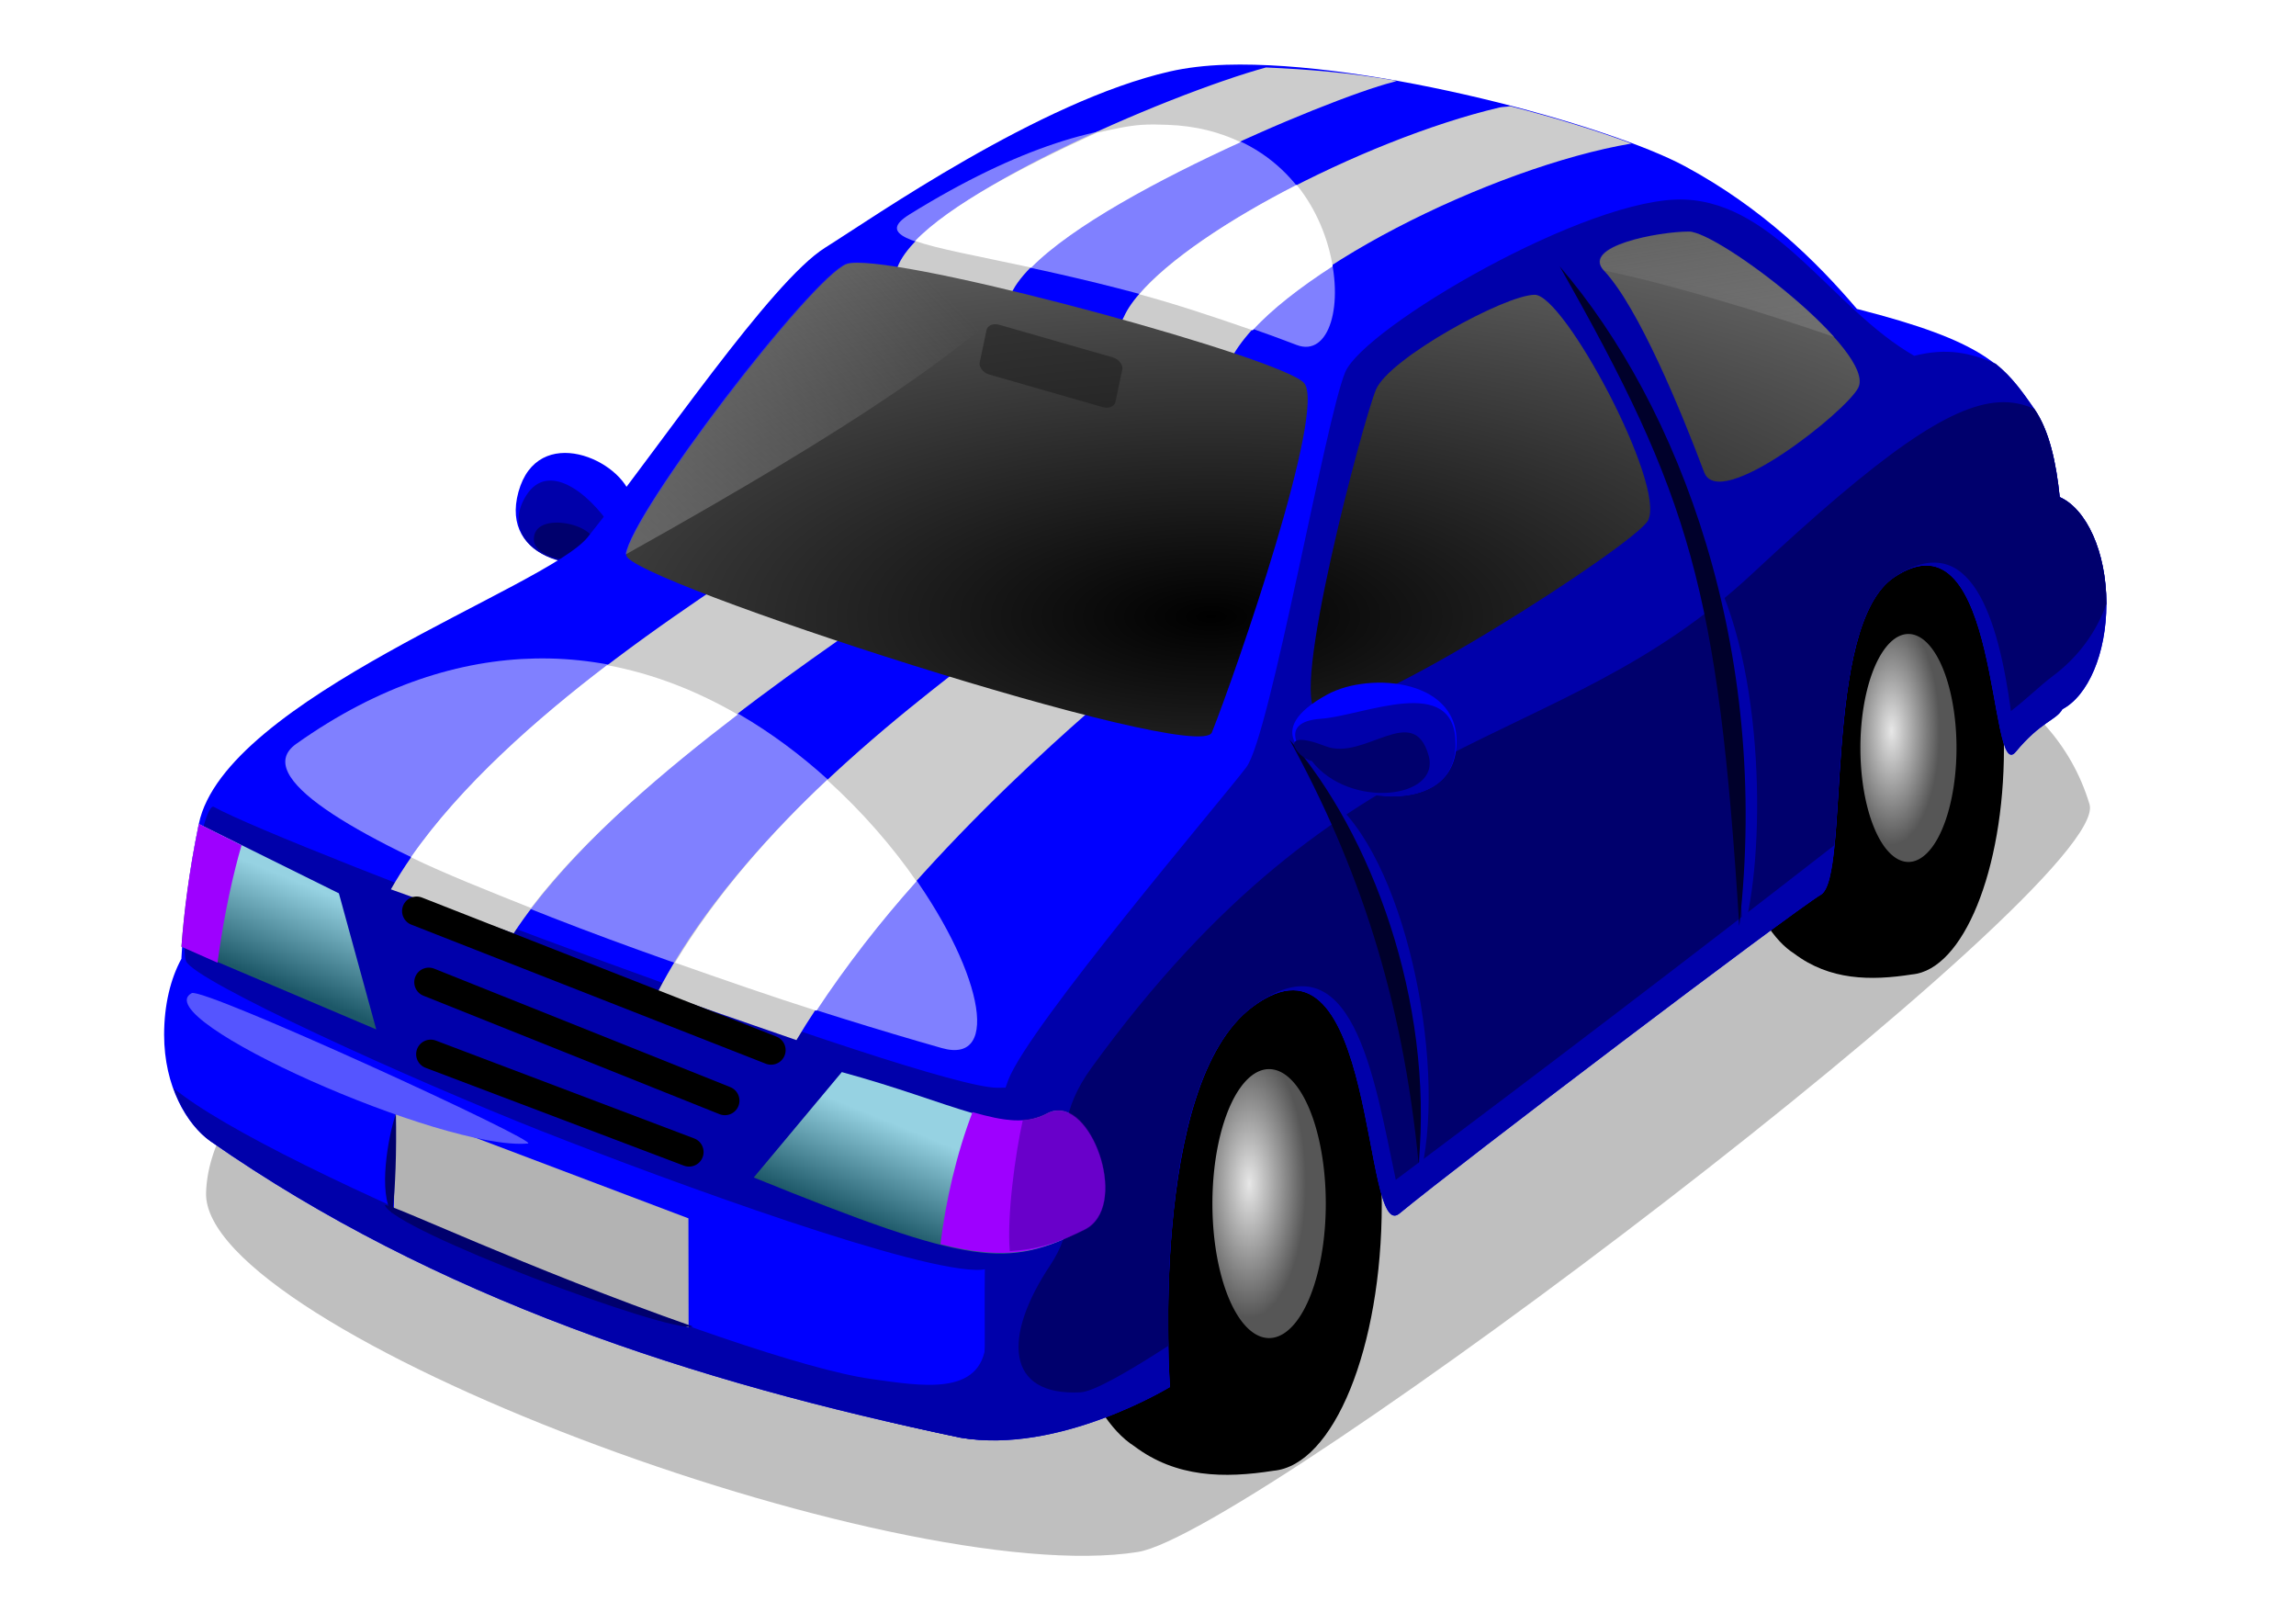 <?xml version="1.0" encoding="UTF-8" standalone="no"?>
<!-- Created with Inkscape (http://www.inkscape.org/) -->
<svg
   xmlns:dc="http://purl.org/dc/elements/1.1/"
   xmlns:cc="http://creativecommons.org/ns#"
   xmlns:rdf="http://www.w3.org/1999/02/22-rdf-syntax-ns#"
   xmlns:svg="http://www.w3.org/2000/svg"
   xmlns="http://www.w3.org/2000/svg"
   xmlns:xlink="http://www.w3.org/1999/xlink"
   xmlns:sodipodi="http://sodipodi.sourceforge.net/DTD/sodipodi-0.dtd"
   xmlns:inkscape="http://www.inkscape.org/namespaces/inkscape"
   width="350.66"
   height="248"
   viewBox="0 0 1052.362 744.094"
   id="svg2957"
   version="1.1"
   inkscape:version="0.47 r22583"
   sodipodi:docname="New document 2">
  <title
     id="title3157">little red racing car</title>
  <defs
     id="defs2959">
    <inkscape:perspective
       sodipodi:type="inkscape:persp3d"
       inkscape:vp_x="0 : 526.18109 : 1"
       inkscape:vp_y="0 : 1000 : 0"
       inkscape:vp_z="744.09448 : 526.18109 : 1"
       inkscape:persp3d-origin="372.04724 : 350.78739 : 1"
       id="perspective2965" />
    <inkscape:perspective
       id="perspective2882"
       inkscape:persp3d-origin="0.5 : 0.33333333 : 1"
       inkscape:vp_z="1 : 0.5 : 1"
       inkscape:vp_y="0 : 1000 : 0"
       inkscape:vp_x="0 : 0.5 : 1"
       sodipodi:type="inkscape:persp3d" />
    <filter
       id="filter4210"
       color-interpolation-filters="sRGB">
      <feGaussianBlur
         id="feGaussianBlur4212"
         stdDeviation="0.573" />
    </filter>
    <radialGradient
       inkscape:collect="always"
       xlink:href="#radialGradient4401"
       id="radialGradient2885"
       gradientUnits="userSpaceOnUse"
       gradientTransform="matrix(1,0,0,2.371,0,19.952)"
       cx="22.682"
       cy="-15.034"
       r="3.243" />
    <radialGradient
       id="radialGradient4401"
       gradientUnits="userSpaceOnUse"
       cy="-15.034"
       cx="22.682"
       gradientTransform="matrix(1,0,0,2.371,0,19.952)"
       r="3.243">
      <stop
         id="stop3837-9-3"
         stop-color="#e7e7e7"
         offset="0" />
      <stop
         id="stop3839-5-9"
         stop-color="#565656"
         offset="1" />
    </radialGradient>
    <radialGradient
       inkscape:collect="always"
       xlink:href="#radialGradient4401"
       id="radialGradient2887"
       gradientUnits="userSpaceOnUse"
       gradientTransform="matrix(1,0,0,2.371,0,19.952)"
       cx="22.682"
       cy="-15.034"
       r="3.243" />
    <radialGradient
       id="radialGradient2893"
       gradientUnits="userSpaceOnUse"
       cy="-15.034"
       cx="22.682"
       gradientTransform="matrix(1,0,0,2.371,0,19.952)"
       r="3.243">
      <stop
         id="stop2895"
         stop-color="#e7e7e7"
         offset="0" />
      <stop
         id="stop2897"
         stop-color="#565656"
         offset="1" />
    </radialGradient>
    <linearGradient
       inkscape:collect="always"
       xlink:href="#linearGradient4405"
       id="linearGradient2917"
       gradientUnits="userSpaceOnUse"
       gradientTransform="matrix(19.566,0,0,19.566,-95.619,79.961)"
       x1="11.685"
       y1="33.647"
       x2="10.783"
       y2="35.871" />
    <linearGradient
       id="linearGradient4405"
       y2="35.871"
       gradientUnits="userSpaceOnUse"
       x2="10.783"
       gradientTransform="matrix(1.043,0,0,1.043,-1.034,-1.279)"
       y1="33.647"
       x1="11.685">
      <stop
         id="stop3898"
         stop-color="#96d2e2"
         offset="0" />
      <stop
         id="stop3900"
         stop-color="#1d5868"
         offset="1" />
    </linearGradient>
    <radialGradient
       inkscape:collect="always"
       xlink:href="#radialGradient4407"
       id="radialGradient2913"
       gradientUnits="userSpaceOnUse"
       gradientTransform="matrix(29.116,-1.1338106e-6,4.5229347e-7,11.615,-339.169,200.348)"
       cx="25.501"
       cy="30.67"
       r="15.188" />
    <radialGradient
       id="radialGradient4407"
       gradientUnits="userSpaceOnUse"
       cy="30.67"
       cx="25.501"
       gradientTransform="matrix(1.552,-6.0444263e-8,2.4112092e-8,0.619,-14.018,5.139)"
       r="15.188">
      <stop
         id="stop3835"
         stop-color="#000"
         offset="0" />
      <stop
         id="stop3838"
         stop-color="#5e5e5e"
         offset="1" />
    </radialGradient>
    <linearGradient
       inkscape:collect="always"
       xlink:href="#linearGradient4069"
       id="linearGradient2905"
       gradientUnits="userSpaceOnUse"
       gradientTransform="matrix(19.566,0,0,19.566,-95.619,79.961)"
       x1="22.901"
       y1="27.156"
       x2="21.304"
       y2="16.709" />
    <linearGradient
       id="linearGradient4069">
      <stop
         id="stop4071"
         stop-color="#666"
         offset="0" />
      <stop
         id="stop4073"
         stop-color="#ababab"
         stop-opacity="0"
         offset="1" />
    </linearGradient>
    <linearGradient
       inkscape:collect="always"
       xlink:href="#linearGradient4069"
       id="linearGradient2902"
       gradientUnits="userSpaceOnUse"
       gradientTransform="matrix(19.566,0,0,19.566,-95.619,79.961)"
       x1="9.65"
       y1="29.287"
       x2="20.748"
       y2="18.285" />
    <linearGradient
       id="linearGradient2912">
      <stop
         id="stop2914"
         stop-color="#666"
         offset="0" />
      <stop
         id="stop2916"
         stop-color="#ababab"
         stop-opacity="0"
         offset="1" />
    </linearGradient>
    <radialGradient
       inkscape:collect="always"
       xlink:href="#radialGradient4401"
       id="radialGradient3145"
       gradientUnits="userSpaceOnUse"
       gradientTransform="matrix(1,0,0,2.371,0,19.952)"
       cx="22.682"
       cy="-15.034"
       r="3.243" />
    <radialGradient
       inkscape:collect="always"
       xlink:href="#radialGradient4401"
       id="radialGradient3147"
       gradientUnits="userSpaceOnUse"
       gradientTransform="matrix(1,0,0,2.371,0,19.952)"
       cx="22.682"
       cy="-15.034"
       r="3.243" />
    <linearGradient
       inkscape:collect="always"
       xlink:href="#linearGradient4405"
       id="linearGradient3149"
       gradientUnits="userSpaceOnUse"
       gradientTransform="matrix(19.566,0,0,19.566,-95.619,79.961)"
       x1="11.685"
       y1="33.647"
       x2="10.783"
       y2="35.871" />
    <radialGradient
       inkscape:collect="always"
       xlink:href="#radialGradient4407"
       id="radialGradient3151"
       gradientUnits="userSpaceOnUse"
       gradientTransform="matrix(29.116,-1.1338106e-6,4.5229347e-7,11.615,-339.169,200.348)"
       cx="25.501"
       cy="30.67"
       r="15.188" />
    <linearGradient
       inkscape:collect="always"
       xlink:href="#linearGradient4069"
       id="linearGradient3153"
       gradientUnits="userSpaceOnUse"
       gradientTransform="matrix(19.566,0,0,19.566,-95.619,79.961)"
       x1="22.901"
       y1="27.156"
       x2="21.304"
       y2="16.709" />
    <linearGradient
       inkscape:collect="always"
       xlink:href="#linearGradient4069"
       id="linearGradient3155"
       gradientUnits="userSpaceOnUse"
       gradientTransform="matrix(19.566,0,0,19.566,-95.619,79.961)"
       x1="9.65"
       y1="29.287"
       x2="20.748"
       y2="18.285" />
  </defs>
  <sodipodi:namedview
     id="base"
     pagecolor="#ffffff"
     bordercolor="#666666"
     borderopacity="1.0"
     inkscape:pageopacity="0.0"
     inkscape:pageshadow="2"
     inkscape:zoom="0.69614815"
     inkscape:cx="526.18109"
     inkscape:cy="372.04724"
     inkscape:document-units="px"
     inkscape:current-layer="layer1"
     showgrid="false"
     inkscape:window-width="1280"
     inkscape:window-height="773"
     inkscape:window-x="0"
     inkscape:window-y="1"
     inkscape:window-maximized="1" />
  <g
     inkscape:label="Layer 1"
     inkscape:groupmode="layer"
     id="layer1"
     transform="translate(0,-308.268)">
    <g
       id="g3104"
       transform="translate(151.895,34.129)">
      <path
         id="path4856-7"
         d="m 131.391,525.191 c -14.519,13.473 -54.467,6.046 -45.646,-25.747 8.822,-31.793 47.57,-14.892 51.868,3.143 -2.893,12.167 -5.581,12.756 -6.222,22.605 z"
         style="fill:#0000ff" />
      <path
         id="path4856-7-1"
         d="m 131.391,525.191 c -15.597,16.706 -57.979,1.242 -42.087,-24.085 9.722,-15.493 28.094,-2.042 39.129,14.646 -2.893,12.167 3.598,-0.409 2.957,9.439 z"
         style="fill:#0000aa" />
      <path
         id="path4240"
         d="m 4.902,37.413 c -0.088,2.787 13.92,8.038 18.822,7.254 2.332,-0.373 19.696,-13.492 19.214,-15.097 -2.94,-9.803 -37.8,0.368 -38.036,7.843 z"
         transform="matrix(22.696,0,0,22.696,-168.698,-28.511)"
         style="opacity:0.5;fill:#000000;filter:url(#filter4210)" />
      <g
         id="g4096-3"
         transform="matrix(19.237,0,0,19.237,202.461,-11.276)"
         style="fill-rule:nonzero">
        <path
           id="path4039-2-9-0"
           style="color:#000000;fill:#000000;enable-background:accumulate"
           d="m 24.917,26.947 c -1.256,0 -2.279,2.423 -2.279,5.402 0,2.496 0.72,4.584 1.69,5.2 0.845,0.637 1.816,0.652 2.811,0.496 1.215,-0.112 2.187,-2.476 2.187,-5.384 0,-2.979 -1.022,-5.402 -2.279,-5.402 -0.942,0.537 -1.226,0.188 -2.131,-0.312 z" />
        <path
           id="path4039-1"
           style="color:#000000;fill:url(#radialGradient3145);enable-background:accumulate"
           d="m 27.058,-14.548 a 3.243,7.691 0 1 1 -6.487,0 3.243,7.691 0 1 1 6.487,0 z"
           transform="matrix(0.353,0,0,0.353,18.644,37.786)" />
      </g>
      <g
         id="g4096"
         transform="matrix(22.696,0,0,22.696,-184.15,84.585)"
         style="fill-rule:nonzero">
        <path
           id="path4039-2-9"
           style="color:#000000;fill:#000000;enable-background:accumulate"
           d="m 24.917,26.947 c -1.256,0 -2.279,2.423 -2.279,5.402 0,2.496 0.72,4.584 1.69,5.2 0.845,0.637 1.816,0.652 2.811,0.496 1.215,-0.112 2.187,-2.476 2.187,-5.384 0,-2.979 -1.022,-5.402 -2.279,-5.402 -0.942,0.537 -1.226,0.188 -2.131,-0.312 z" />
        <path
           id="path4039"
           style="color:#000000;fill:url(#radialGradient3147);enable-background:accumulate"
           d="m 27.058,-14.548 a 3.243,7.691 0 1 1 -6.487,0 3.243,7.691 0 1 1 6.487,0 z"
           transform="matrix(0.353,0,0,0.353,18.644,37.786)" />
      </g>
      <path
         id="path4856-7-1-3"
         d="m 119.911,525.041 c -5.31,10.076 -26.593,4.821 -27.1,-3.336 -0.916,-14.797 32.479,-6.873 27.1,3.336 z"
         style="fill:#00006d" />
      <path
         id="path4146"
         style="color:#000000;fill:#0000ff;fill-rule:nonzero;enable-background:accumulate"
         d="m 410.022,303.735 c -9.522,0.288 -18.216,1.361 -25.68,3.057 -59.714,13.571 -136.31,67.18 -158.024,80.751 -24.896,15.56 -76.262,91.966 -108.834,132.679 -18.262,22.827 -166.486,74.017 -178.261,131.414 -4.929,24.027 -6.917,43.974 -7.948,61.144 -0.012,0.193 0.011,0.421 0,0.612 -4.978,9.093 -7.948,21.161 -7.948,34.85 0,23.635 10.341,41.209 21.399,48.913 103.03,71.774 222.019,110.383 343.627,135.736 45.224,7.786 95.994,-23.234 95.994,-23.234 0,0 -9.862,-138.738 37.908,-174.256 57.199,-42.528 50.007,109.066 67.257,94.771 26.764,-22.179 179.639,-137.987 193.207,-146.13 13.571,-8.143 0.283,-123.289 33.629,-145.519 48.857,-32.571 42.933,95.517 55.64,80.096 11.467,-13.917 18.588,-14.451 21.399,-19.566 11.739,-6.192 20.178,-25.423 20.178,-48.302 0,-23.635 -9.062,-43.425 -21.399,-48.913 -1.613,-15.62 -4.711,-30.36 -11.617,-40.354 -13.806,-19.977 -23.054,-31.026 -81.334,-45.863 -18.589,-21.816 -43.593,-46.407 -78.877,-65.409 -35.04,-18.889 -143.667,-48.489 -210.333,-46.482 z" />
      <path
         id="path4087"
         d="m 383.123,331.253 c -29.195,-0.983 -67.784,9.896 -118.004,40.966 -30.063,18.598 58.461,14.249 177.313,59.92 29.964,11.514 28.276,-97.937 -59.309,-100.886 z M 93.313,575.819 c -33.963,0.695 -71.171,11.969 -109.445,39.131 C -57.747,644.483 171.015,723.534 279.793,754.355 335.647,770.18 240.478,572.805 93.309,575.819 z"
         style="fill:#8080ff" />
      <path
         id="path4146-1"
         style="color:#000000;fill:#0000aa;fill-rule:nonzero;enable-background:accumulate"
         d="m 620.355,365.505 c -44.061,-1.881 -147.186,58.733 -155.685,79.129 -9.065,21.755 -34.41,166.477 -45.287,180.982 -10.878,14.504 -99.742,118.646 -109.169,143.451 -13.784,36.268 -10.111,109.271 -10.857,127.07 -0.636,15.163 -13.73,27.919 -44.023,29.433 11.02,2.544 21.943,5.028 33.018,7.337 45.224,7.786 95.994,-23.234 95.994,-23.234 0,0 -9.862,-138.737 37.908,-174.256 57.199,-42.528 50.007,109.066 67.257,94.771 26.764,-22.179 179.639,-137.987 193.207,-146.13 13.571,-8.143 0.283,-123.289 33.629,-145.518 48.857,-32.571 42.933,95.517 55.64,80.096 11.467,-13.917 18.588,-14.452 21.399,-19.567 11.739,-6.192 20.178,-25.423 20.178,-48.302 0,-23.635 -9.062,-43.425 -21.399,-48.913 -1.613,-15.62 -4.711,-30.36 -11.617,-40.354 -5.497,-7.956 -10.294,-14.861 -17.731,-20.787 -11.758,-4.956 -22.119,-7.41 -37.34,-3.605 -37.415,-21.384 -62.897,-69.798 -105.123,-71.601 z" />
      <path
         id="path3904"
         d="m 335.89,758.034 c -19.943,5.439 0.474,14.84 -30.821,14.504 -33.462,-0.359 -326.351,-110.595 -358.971,-128.724 -5.012,-2.784 -16.317,61.642 -12.691,70.708 3.626,9.065 103.343,54.39 163.174,77.96 59.83,23.569 174.051,65.268 201.254,63.456 27.195,-1.813 72.522,-97.903 38.073,-97.903 z"
         style="fill:#0000aa" />
      <path
         id="path3853"
         d="M 45.512,757.152 163.919,801.997"
         style="fill:none;stroke:#000000;stroke-width:13.345px;stroke-linecap:round;stroke-linejoin:miter" />
      <path
         id="path3853-5"
         d="M 44.647,724.157 180.359,778.442"
         style="fill:none;stroke:#000000;stroke-width:13.345px;stroke-linecap:round;stroke-linejoin:miter" />
      <path
         id="path4170-9"
         d="m -60.768,651.639 c -4.484,21.859 -6.755,40.099 -7.948,56.251 L 20.552,745.8 3.432,683.43 -60.769,651.635 z m 294.706,113.726 -40.354,48.302 c 100.635,40.812 116.07,41.506 151.634,23.845 21.585,-10.719 2.042,-63.456 -17.12,-53.194 -19.161,10.263 -42.243,-4.795 -94.159,-18.955 z"
         style="fill:url(#linearGradient3149)" />
      <path
         id="path4487"
         d="m 428.367,304.973 c -44.008,11.978 -160.504,61.376 -169.366,92.936 -4.252,15.147 -51.532,118.698 -56.251,126.565 -4.72,7.866 -130.259,77.305 -175.479,157.137 l 56.251,20.178 C 129.311,632.04 243.971,561.169 256.555,550.156 c 12.586,-11.013 44.184,-125.005 56.863,-144.907 22.506,-35.331 143.142,-85.921 173.033,-93.548 0.731,-0.193 1.235,-0.386 1.834,-0.612 -20.746,-3.695 -41.399,-5.327 -59.913,-6.115 z m 111.891,17.731 c -1.643,0.373 -3.394,0.259 -4.891,0.612 -62.689,14.773 -151.966,61.46 -170.589,92.936 -8.011,13.54 -56.422,143.155 -61.143,151.022 -4.72,7.866 -108.858,74.332 -154.08,161.416 l 63.588,22.011 c 45.788,-77.001 134.768,-151.015 147.353,-162.027 12.586,-11.013 40.864,-129.589 51.971,-150.411 20.761,-38.917 120.163,-87.787 183.428,-98.44 -15.409,-5.736 -34.719,-11.731 -55.64,-17.12 z"
         style="fill:#cccccc" />
      <path
         id="path3807"
         d="m 622.193,380.174 c -13.571,0 -49.521,6.597 -38.859,17.965 15.75,16.794 35.263,64.094 45.858,92.325 6.942,18.5 65.225,-27.897 70.654,-38.754 8.143,-16.285 -64.079,-71.537 -77.65,-71.537 z M 240.938,394.47 c -2.29,0.014 -3.801,0.174 -4.891,0.612 -16.068,6.371 -98.25,113.977 -100.886,133.29 -1.513,11.088 262.292,96.648 268.408,81.32 10.857,-27.143 52.879,-148.524 42.189,-160.193 -10.326,-11.273 -170.48,-55.235 -204.837,-55.028 z m 310.613,14.674 c -13.571,0 -66.681,29.06 -72.76,43.411 -5.964,14.08 -40.21,143.551 -26.903,147.353 19,5.428 146.205,-76.578 151.634,-87.435 8.143,-16.285 -38.399,-103.33 -51.971,-103.33 z"
         style="fill:url(#radialGradient3151)" />
      <path
         id="path4146-0"
         style="color:#000000;fill:#0000aa;fill-rule:nonzero;enable-background:accumulate"
         d="m -72.385,772.702 c 4.027,11.193 10.369,19.754 17.12,24.457 103.03,71.774 222.019,110.383 343.627,135.736 9.289,1.599 18.857,1.07 28.126,0 -2.701,-29.593 -14.867,-63.451 -16.508,-43.411 -2.027,24.753 -29.868,19.664 -52.582,16.508 -59.313,-8.235 -274.729,-95.853 -319.767,-133.294 z" />
      <path
         id="path3956"
         d="m 29.479,781.613 -0.893,48.116 135.142,52.661 -0.085,-50.013 -134.164,-50.765 z"
         style="fill:#b3b3b3" />
      <path
         id="path3853-5-7"
         d="M 39.063,691.574 201.52,755.299"
         style="fill:none;stroke:#000000;stroke-width:13.345px;stroke-linecap:round;stroke-linejoin:miter" />
      <path
         sodipodi:nodetypes="csssscsccscssscccc"
         id="path3958"
         d="m 764.041,458.432 c -22.346,1.498 -53.665,23.344 -112.503,78.262 -91.332,85.247 -185.911,64.9 -303.26,226.84 -27.264,37.624 2.906,57.766 -18.851,90.401 -21.756,32.635 -20.489,59.989 13.959,58.175 5.852,-0.307 21.343,-9.101 40.354,-21.399 -0.877,-38.079 1.034,-127.43 38.519,-155.303 45.844,-34.085 55.595,32.093 65.598,79.309 66.09,-49.444 135.142,-102.04 200.991,-153.292 3.638,-36.679 2.342,-106.116 27.514,-122.897 35.004,-23.337 47.679,18.97 53.443,61.361 7.36,-5.616 13.094,-11.455 19.317,-16.115 11.573,-8.666 19.852,-20.05 24.457,-33.018 0,-0.209 9.6e-4,-0.404 0,-0.612 -0.158,-23.359 -9.171,-42.862 -21.399,-48.302 -1.613,-15.62 -4.711,-30.36 -11.617,-40.354 -4.992,-2.308 -10.519,-3.459 -16.509,-3.057 l -0.016,-5.9e-4 z"
         style="fill:#00006d" />
      <path
         id="path3867"
         d="m -60.768,651.639 c -4.484,21.859 -6.755,40.099 -7.948,56.251 l 16.509,7.337 c 3.183,-23.654 7.531,-41.811 11.005,-53.798 l -19.565,-9.792 z m 392.529,131.456 c -1.19,0.174 -2.471,0.581 -3.668,1.222 -9.451,5.062 -19.893,3.5 -34.241,-0.612 -7.365,19.133 -12.411,41.359 -14.674,60.532 29.949,7.494 44.573,3.932 66.034,-6.726 20.236,-10.049 4.406,-57.039 -13.451,-54.417 z"
         style="fill:#9e00ff" />
      <path
         id="path4083"
         d="m 622.193,380.174 c -13.571,0 -49.793,6.363 -39.131,17.731 33.143,7.088 73.439,19.476 105.776,30.572 -19.351,-21.795 -57.174,-48.302 -66.645,-48.302 z"
         style="fill:url(#linearGradient3153)" />
      <path
         id="path4081"
         d="m 240.656,394.242 c -2.29,0.014 -3.801,0.174 -4.891,0.612 -16.067,6.371 -98.25,113.977 -100.886,133.29 111.49,-62.303 150.825,-91.691 181.975,-119.884 -33.34,-8.125 -63.447,-14.095 -76.199,-14.018 z"
         style="fill:url(#linearGradient3155)" />
      <path
         id="path4087-7"
         d="m -64.037,729.184 c 5.315,-2.867 160.521,68.315 154.108,68.896 -38.859,3.521 -175.432,-57.394 -154.108,-68.896 z"
         style="fill:#5555ff" />
      <path
         id="path4487-2"
         d="m 371.512,331.253 c -6.59,0.44 -13.335,2.028 -20.788,3.669 -33.719,15.362 -67.544,33.271 -83.154,49.525 9.702,3.555 28.137,6.83 53.194,12.229 18.74,-19.084 58.917,-40.56 95.994,-57.474 -9.496,-4.52 -20.401,-7.503 -33.629,-7.949 -3.649,-0.116 -7.67,-0.265 -11.617,0 z m 70.926,27.514 c -31.393,16.013 -58.666,34.387 -72.149,50.136 16.206,4.362 33.59,10.107 51.971,16.509 8.804,-9.707 21.894,-19.773 36.685,-29.349 -2.061,-12.306 -7.198,-25.794 -16.508,-37.296 z M 126.328,578.873 c -31.962,24.352 -66.926,55.039 -89.879,88.046 16.118,7.785 35.128,15.276 55.028,23.233 C 115.968,657.913 153.284,626.721 186.249,601.495 167.92,590.889 147.938,582.855 126.328,578.873 z m 100.886,52.582 c -24.931,23.387 -50.613,52.057 -69.703,83.765 22.313,7.841 43.927,15.382 64.811,22.011 13.66,-20.686 29.277,-40.768 45.858,-59.309 -10.851,-15.691 -24.68,-31.712 -40.965,-46.469 z"
         style="fill:#ffffff" />
      <path
         id="path4788-9-3"
         d="m 631.141,532.244 c 8.602,48.943 12.823,110.925 15.738,169.848 10.495,-34.364 10.674,-123.322 -15.738,-169.848 z"
         style="fill:#0000aa" />
      <path
         id="path4788"
         d="m 562.972,396.116 c 59.878,105.575 72.677,148.116 82.323,302.268 14.588,-126.884 -27.417,-238.427 -82.323,-302.268 z"
         style="fill:#00002b" />
      <path
         id="path4788-9-3-1"
         d="m 460.199,642.147 c 22.178,56.182 39.975,119.976 38.366,172.562 13.21,-47.94 -4.712,-142.33 -38.366,-172.562 z"
         style="fill:#0000aa" />
      <path
         id="path4788-9"
         d="m 439.153,612.997 c 31.228,57.088 51.74,117.26 59.181,194.276 6.874,-75.092 -21.907,-151.38 -59.181,-194.276 z"
         style="fill:#00002b" />
      <path
         id="path4856"
         d="m 449.301,622.751 c 10.736,17.894 62.629,26.841 66.208,-5.368 3.579,-32.209 -39.367,-35.788 -59.05,-25.051 -31.3,17.073 -7.158,28.63 -7.158,30.42 z"
         style="fill:#0000ff" />
      <path
         id="path4856-72"
         d="m 449.301,622.751 c 9.009,18.326 66.146,27.767 65.959,-7.959 -0.17,-32.406 -42.147,-12.732 -61.764,-11.351 -20.152,1.419 -9.377,15.793 -4.195,19.309 z"
         style="fill:#0000aa" />
      <path
         id="path4856-5"
         d="m 449.301,622.751 c 17.213,22.211 59.151,17.428 53.616,-2.406 -6.961,-24.942 -29.394,2.605 -47.199,-4.313 -23.005,-8.938 -13.326,5.361 -6.417,6.718 z"
         style="fill:#00006d" />
      <rect
         id="rect4968"
         style="opacity:0.5;color:#000000;fill:#1a1a1a;fill-rule:nonzero;enable-background:accumulate"
         transform="matrix(0.961,0.276,-0.205,0.979,0,0)"
         rx="5.27"
         ry="3.939"
         height="23.239"
         width="64.786"
         y="322.75"
         x="382.145" />
      <path
         id="path4788-9-2"
         d="m 29.577,784.445 c -3.665,10.564 -8.204,36.737 -1.658,45.764 1.481,-12.198 1.963,-28.39 1.658,-45.764 z"
         style="fill:#00006d" />
      <path
         id="path4788-9-2-3"
         d="m 24.484,826.294 c 3.454,11.343 130.561,58.955 141.214,55.661 C 89.31,855.149 26.714,825.324 24.482,826.3 z"
         style="fill:#00006d" />
      <path
         sodipodi:nodetypes="csccsc"
         id="path2935"
         d="m 332.057,782.844 c -1.19,0.174 -3.027,0.566 -4.224,1.207 -3.447,1.846 -7.01,2.736 -10.862,3.017 -3.558,15.781 -7.402,44.28 -6.035,60.345 11.75,-0.78 22.277,-3.636 34.397,-9.655 20.236,-10.05 4.581,-57.537 -13.276,-54.914 z"
         style="opacity:0.5;color:#000000;fill:#350096;fill-opacity:1;fill-rule:nonzero;stroke:none;stroke-width:6;marker:none;visibility:visible;display:inline;overflow:visible;enable-background:accumulate" />
    </g>
  </g>
</svg>
